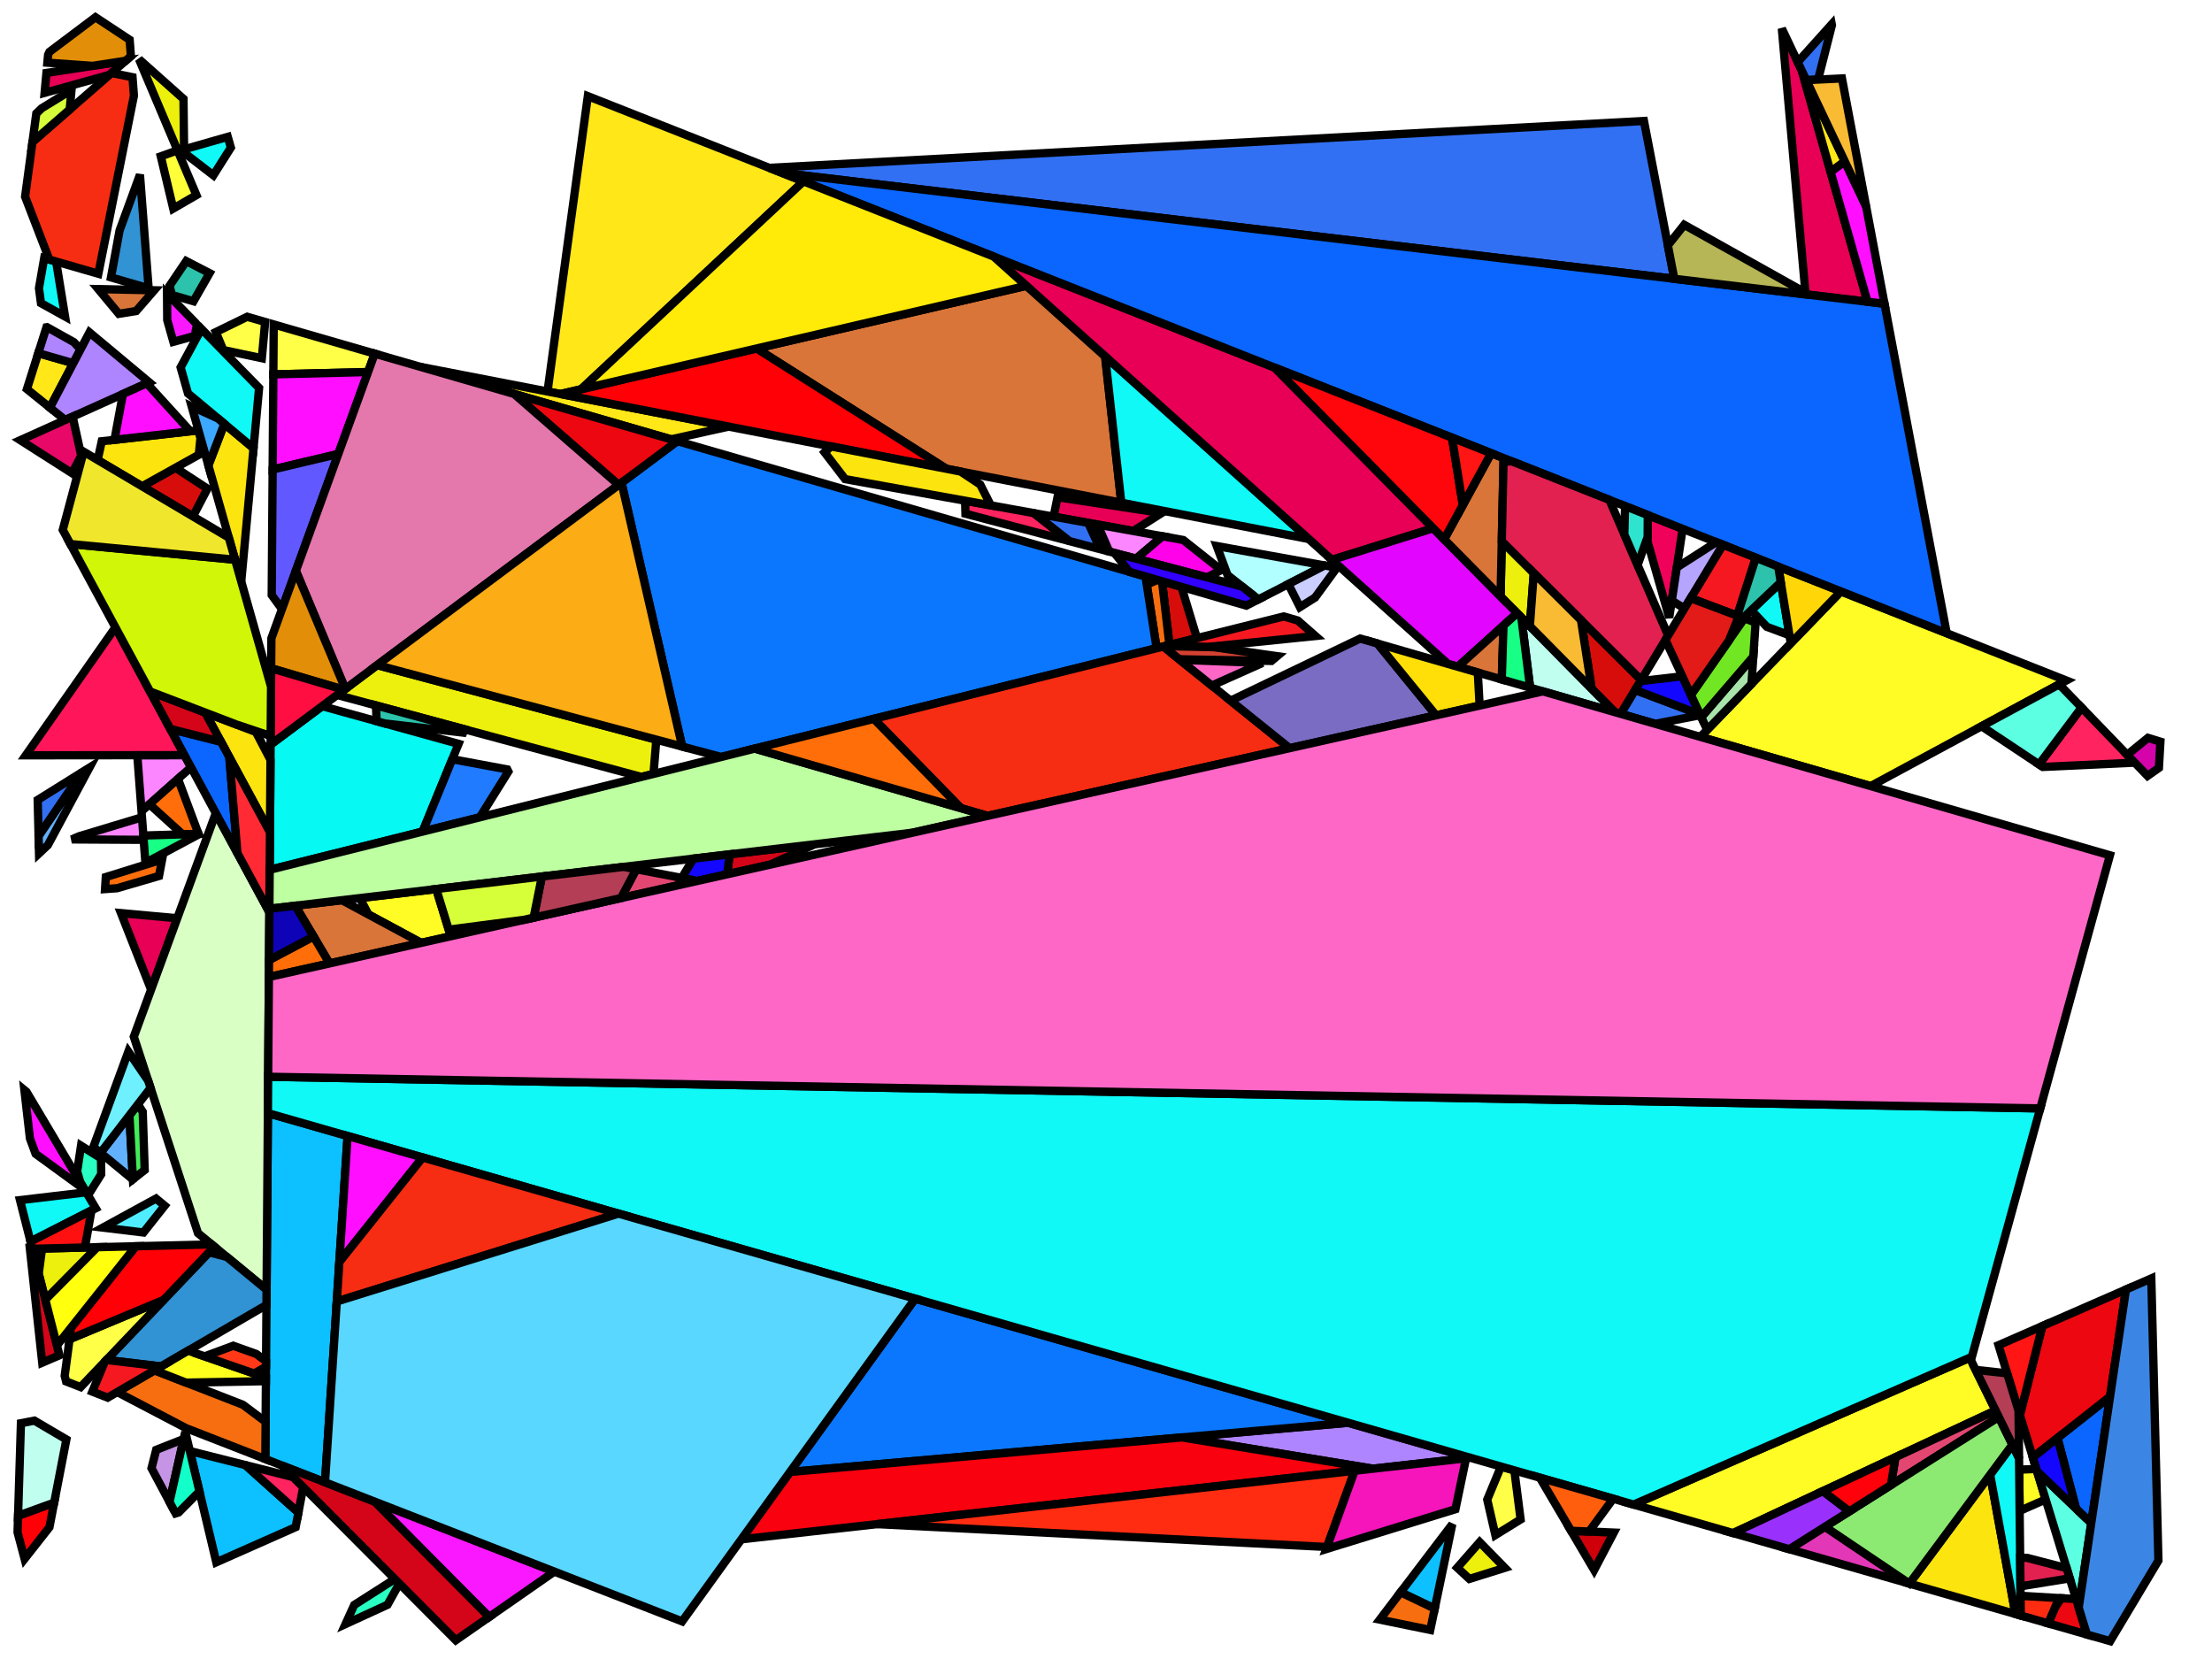 <?xml version="1.0" encoding="iso-8859-1" standalone="no"?>
<!DOCTYPE svg PUBLIC "-//W3C//DTD SVG 1.0//EN" "http://www.w3.org/TR/2001/REC-SVG-20010904/DTD/svg10.dtd">
<svg xmlns="http://www.w3.org/2000/svg" width="800" height="600">
<path style="fill:rgb(0, 0, 0);fill-opacity:0.0;fill-rule:evenodd;stroke:rgb(0, 0, 0);stroke-width:0.0;" d="M 0, 600 L 800, 600 L 800, 0 L 0, 0 z "/>
<path style="fill:rgb(255, 252, 37);fill-opacity:1.0;fill-rule:evenodd;stroke:rgb(0, 0, 0);stroke-width:3.0;" d="M 721.729, 510.102 L 626.806, 554.465 L 590.82, 544.151 L 712.371, 491.055 z "/>
<path style="fill:rgb(255, 252, 37);fill-opacity:1.0;fill-rule:evenodd;stroke:rgb(0, 0, 0);stroke-width:3.0;" d="M 163.01, 338.603 L 152.313, 341.001 L 133.25, 330.73 L 130.134, 324.8 L 157.772, 321.531 z "/>
<path style="fill:rgb(255, 252, 37);fill-opacity:1.0;fill-rule:evenodd;stroke:rgb(0, 0, 0);stroke-width:3.0;" d="M 739.841, 542.293 L 730.428, 546.44 L 730.264, 531.52 L 736.473, 531.271 z "/>
<path style="fill:rgb(255, 252, 37);fill-opacity:1.0;fill-rule:evenodd;stroke:rgb(0, 0, 0);stroke-width:3.0;" d="M 747.32, 246.113 L 676.536, 284.307 L 614.963, 266.507 L 665.778, 213.886 z "/>
<path style="fill:rgb(231, 0, 85);fill-opacity:1.0;fill-rule:evenodd;stroke:rgb(0, 0, 0);stroke-width:3.0;" d="M 64.11, 332.098 L 54.648, 357.898 L 43.758, 330.244 z "/>
<path style="fill:rgb(231, 0, 85);fill-opacity:1.0;fill-rule:evenodd;stroke:rgb(0, 0, 0);stroke-width:3.0;" d="M 420.14, 185.537 L 409.866, 192.048 L 381.055, 186.859 L 382.465, 179.82 z "/>
<path style="fill:rgb(231, 0, 85);fill-opacity:1.0;fill-rule:evenodd;stroke:rgb(0, 0, 0);stroke-width:3.0;" d="M 39.581, 27.078 L 16.132, 33.579 L 16.791, 26.381 L 45.423, 21.988 z "/>
<path style="fill:rgb(231, 0, 85);fill-opacity:1.0;fill-rule:evenodd;stroke:rgb(0, 0, 0);stroke-width:3.0;" d="M 651.682, 25.635 L 675.405, 109.131 L 653.008, 106.473 L 644.425, 10.323 z "/>
<path style="fill:rgb(231, 0, 85);fill-opacity:1.0;fill-rule:evenodd;stroke:rgb(0, 0, 0);stroke-width:3.0;" d="M 461.004, 132.954 L 518.352, 191.045 L 481.704, 202.482 L 359.365, 92.783 z "/>
<path style="fill:rgb(215, 13, 11);fill-opacity:1.0;fill-rule:evenodd;stroke:rgb(0, 0, 0);stroke-width:3.0;" d="M 593.562, 245.938 L 586.169, 258.182 L 584.014, 257.56 L 575.648, 249.085 L 571.788, 224.255 z "/>
<path style="fill:rgb(215, 13, 11);fill-opacity:1.0;fill-rule:evenodd;stroke:rgb(0, 0, 0);stroke-width:3.0;" d="M 75.029, 176.734 L 69.772, 186.764 L 51.394, 175.885 L 63.45, 169.175 z "/>
<path style="fill:rgb(215, 13, 11);fill-opacity:1.0;fill-rule:evenodd;stroke:rgb(0, 0, 0);stroke-width:3.0;" d="M 427.277, 212.248 L 432.884, 230.784 L 422.953, 233.265 L 420.256, 210.218 z "/>
<path style="fill:rgb(13, 192, 255);fill-opacity:1.0;fill-rule:evenodd;stroke:rgb(0, 0, 0);stroke-width:3.0;" d="M 518.882, 581.782 L 506.535, 575.869 L 525.245, 551.257 z "/>
<path style="fill:rgb(13, 192, 255);fill-opacity:1.0;fill-rule:evenodd;stroke:rgb(0, 0, 0);stroke-width:3.0;" d="M 88.76, 529.862 L 107.92, 547.036 L 106.921, 552.309 L 78.229, 565.017 L 68.662, 524.792 z "/>
<path style="fill:rgb(13, 192, 255);fill-opacity:1.0;fill-rule:evenodd;stroke:rgb(0, 0, 0);stroke-width:3.0;" d="M 125.702, 410.842 L 117.545, 536.091 L 95.963, 527.685 L 96.886, 402.583 z "/>
<path style="fill:rgb(7, 249, 243);fill-opacity:1.0;fill-rule:evenodd;stroke:rgb(0, 0, 0);stroke-width:3.0;" d="M 165.849, 269.03 L 152.844, 300.753 L 97.535, 314.572 L 97.868, 269.301 L 116.519, 255.384 z "/>
<path style="fill:rgb(79, 237, 255);fill-opacity:1.0;fill-rule:evenodd;stroke:rgb(0, 0, 0);stroke-width:3.0;" d="M 59.557, 436.06 L 51.883, 445.75 L 37.213, 443.976 L 56.425, 433.478 z "/>
<path style="fill:rgb(217, 255, 197);fill-opacity:1.0;fill-rule:evenodd;stroke:rgb(0, 0, 0);stroke-width:3.0;" d="M 97.421, 329.929 L 96.415, 466.439 L 71.607, 445.991 L 48.395, 374.947 L 78.052, 294.084 z "/>
<path style="fill:rgb(255, 231, 24);fill-opacity:1.0;fill-rule:evenodd;stroke:rgb(0, 0, 0);stroke-width:3.0;" d="M 290.586, 65.6 L 210.193, 140.764 L 202.71, 142.502 L 198.016, 141.593 L 212.598, 34.777 z "/>
<path style="fill:rgb(255, 231, 24);fill-opacity:1.0;fill-rule:evenodd;stroke:rgb(0, 0, 0);stroke-width:3.0;" d="M 26.506, 131.356 L 18.056, 147.443 L 9.735, 140.724 L 13.844, 127.728 z "/>
<path style="fill:rgb(255, 231, 24);fill-opacity:1.0;fill-rule:evenodd;stroke:rgb(0, 0, 0);stroke-width:3.0;" d="M 667.2, 58.377 L 662.068, 62.191 L 651.682, 25.635 z "/>
<path style="fill:rgb(255, 231, 24);fill-opacity:1.0;fill-rule:evenodd;stroke:rgb(0, 0, 0);stroke-width:3.0;" d="M 261.681, 153.93 L 262.605, 154.486 L 242.72, 158.893 L 152.093, 132.693 z "/>
<path style="fill:rgb(237, 240, 12);fill-opacity:1.0;fill-rule:evenodd;stroke:rgb(0, 0, 0);stroke-width:3.0;" d="M 237.366, 267.508 L 236.354, 279.888 L 231.958, 280.986 L 121.925, 251.35 L 136.405, 240.545 z "/>
<path style="fill:rgb(237, 240, 12);fill-opacity:1.0;fill-rule:evenodd;stroke:rgb(0, 0, 0);stroke-width:3.0;" d="M 66.364, 35.772 L 66.555, 52.508 L 65.014, 56.308 L 50.275, 21.422 z "/>
<path style="fill:rgb(237, 240, 12);fill-opacity:1.0;fill-rule:evenodd;stroke:rgb(0, 0, 0);stroke-width:3.0;" d="M 16.392, 470.062 L 14.001, 460.663 L 15.212, 451.556 L 35.165, 451.068 z "/>
<path style="fill:rgb(237, 240, 12);fill-opacity:1.0;fill-rule:evenodd;stroke:rgb(0, 0, 0);stroke-width:3.0;" d="M 554.715, 207.254 L 553.289, 226.436 L 542.697, 215.707 L 543.137, 195.725 z "/>
<path style="fill:rgb(237, 240, 12);fill-opacity:1.0;fill-rule:evenodd;stroke:rgb(0, 0, 0);stroke-width:3.0;" d="M 544.242, 567.032 L 531.419, 571.038 L 527.038, 566.982 L 535.142, 557.732 z "/>
<path style="fill:rgb(255, 255, 57);fill-opacity:1.0;fill-rule:evenodd;stroke:rgb(0, 0, 0);stroke-width:3.0;" d="M 71.038, 70.566 L 62.656, 75.427 L 58.153, 56.544 L 64.196, 54.371 z "/>
<path style="fill:rgb(226, 5, 255);fill-opacity:1.0;fill-rule:evenodd;stroke:rgb(0, 0, 0);stroke-width:3.0;" d="M 548.691, 221.778 L 527.235, 241.145 L 523.673, 240.115 L 481.704, 202.482 L 518.352, 191.045 z "/>
<path style="fill:rgb(246, 110, 16);fill-opacity:1.0;fill-rule:evenodd;stroke:rgb(0, 0, 0);stroke-width:3.0;" d="M 518.882, 581.782 L 517.274, 589.498 L 499.018, 585.757 L 506.535, 575.869 z "/>
<path style="fill:rgb(246, 110, 16);fill-opacity:1.0;fill-rule:evenodd;stroke:rgb(0, 0, 0);stroke-width:3.0;" d="M 87.855, 508.056 L 96.063, 514.206 L 95.963, 527.685 L 67.363, 516.544 L 42.394, 503.459 L 55.864, 495.598 z "/>
<path style="fill:rgb(246, 110, 16);fill-opacity:1.0;fill-rule:evenodd;stroke:rgb(0, 0, 0);stroke-width:3.0;" d="M 420.256, 210.218 L 422.953, 233.265 L 418.303, 234.427 L 414.734, 211.385 L 418.596, 209.738 z "/>
<path style="fill:rgb(217, 117, 57);fill-opacity:1.0;fill-rule:evenodd;stroke:rgb(0, 0, 0);stroke-width:3.0;" d="M 55.769, 104.987 L 49.26, 112.48 L 42.98, 113.505 L 35.543, 104.563 z "/>
<path style="fill:rgb(217, 117, 57);fill-opacity:1.0;fill-rule:evenodd;stroke:rgb(0, 0, 0);stroke-width:3.0;" d="M 399.698, 128.949 L 405.532, 181.807 L 342.283, 169.55 L 273.625, 126.029 L 371.17, 103.369 z "/>
<path style="fill:rgb(217, 117, 57);fill-opacity:1.0;fill-rule:evenodd;stroke:rgb(0, 0, 0);stroke-width:3.0;" d="M 543.138, 245.742 L 527.235, 241.145 L 543.756, 226.233 z "/>
<path style="fill:rgb(217, 117, 57);fill-opacity:1.0;fill-rule:evenodd;stroke:rgb(0, 0, 0);stroke-width:3.0;" d="M 152.313, 341.001 L 119.165, 348.433 L 106.807, 327.559 L 123.663, 325.565 z "/>
<path style="fill:rgb(217, 117, 57);fill-opacity:1.0;fill-rule:evenodd;stroke:rgb(0, 0, 0);stroke-width:3.0;" d="M 543.798, 165.676 L 542.697, 215.707 L 522.301, 195.045 L 539.3, 163.898 z "/>
<path style="fill:rgb(41, 255, 194);fill-opacity:1.0;fill-rule:evenodd;stroke:rgb(0, 0, 0);stroke-width:3.0;" d="M 144.416, 572.711 L 140.147, 580.387 L 124.971, 587.352 L 128.098, 580.46 L 142.793, 571.081 z "/>
<path style="fill:rgb(41, 255, 194);fill-opacity:1.0;fill-rule:evenodd;stroke:rgb(0, 0, 0);stroke-width:3.0;" d="M 36.536, 418.92 L 36.598, 424.691 L 31.826, 432.291 L 29.045, 427.613 L 27.904, 423.663 L 29.307, 414.364 z "/>
<path style="fill:rgb(252, 134, 255);fill-opacity:1.0;fill-rule:evenodd;stroke:rgb(0, 0, 0);stroke-width:3.0;" d="M 420.45, 193.954 L 410.882, 202.05 L 401.178, 199.495 L 396.96, 189.724 z "/>
<path style="fill:rgb(252, 134, 255);fill-opacity:1.0;fill-rule:evenodd;stroke:rgb(0, 0, 0);stroke-width:3.0;" d="M 51.961, 303.733 L 25.984, 303.586 L 28.513, 302.472 L 51.346, 295.582 z "/>
<path style="fill:rgb(252, 134, 255);fill-opacity:1.0;fill-rule:evenodd;stroke:rgb(0, 0, 0);stroke-width:3.0;" d="M 69.088, 277.495 L 51.182, 293.412 L 49.652, 273.125 L 66.717, 273.107 z "/>
<path style="fill:rgb(255, 21, 89);fill-opacity:1.0;fill-rule:evenodd;stroke:rgb(0, 0, 0);stroke-width:3.0;" d="M 66.717, 273.107 L 9.326, 273.167 L 41.744, 226.89 z "/>
<path style="fill:rgb(175, 132, 255);fill-opacity:1.0;fill-rule:evenodd;stroke:rgb(0, 0, 0);stroke-width:3.0;" d="M 530.34, 526.817 L 530.216, 527.413 L 496.528, 531.179 L 427.485, 519.855 L 487.563, 514.556 z "/>
<path style="fill:rgb(175, 132, 255);fill-opacity:1.0;fill-rule:evenodd;stroke:rgb(0, 0, 0);stroke-width:3.0;" d="M 26.7, 123.744 L 29.137, 126.348 L 26.506, 131.356 L 13.844, 127.728 L 16.804, 118.365 L 17.009, 118.331 z "/>
<path style="fill:rgb(175, 132, 255);fill-opacity:1.0;fill-rule:evenodd;stroke:rgb(0, 0, 0);stroke-width:3.0;" d="M 53.935, 138.24 L 23.571, 151.897 L 18.056, 147.443 L 32.356, 120.22 z "/>
<path style="fill:rgb(49, 146, 212);fill-opacity:1.0;fill-rule:evenodd;stroke:rgb(0, 0, 0);stroke-width:3.0;" d="M 82.034, 454.586 L 96.415, 466.439 L 96.374, 471.956 L 58.258, 494.201 L 38.497, 491.849 L 75.586, 452.912 z "/>
<path style="fill:rgb(49, 146, 212);fill-opacity:1.0;fill-rule:evenodd;stroke:rgb(0, 0, 0);stroke-width:3.0;" d="M 53.751, 104.263 L 40.137, 100.327 L 43.244, 83.355 L 50.616, 63.19 z "/>
<path style="fill:rgb(255, 255, 71);fill-opacity:1.0;fill-rule:evenodd;stroke:rgb(0, 0, 0);stroke-width:3.0;" d="M 547.68, 531.787 L 549.948, 549.525 L 540.816, 555.174 L 537.878, 542.358 L 542.846, 530.401 z "/>
<path style="fill:rgb(255, 255, 71);fill-opacity:1.0;fill-rule:evenodd;stroke:rgb(0, 0, 0);stroke-width:3.0;" d="M 95.902, 116.448 L 94.694, 129.552 L 80.748, 126.586 L 78.059, 120.098 L 89.395, 114.567 z "/>
<path style="fill:rgb(255, 255, 71);fill-opacity:1.0;fill-rule:evenodd;stroke:rgb(0, 0, 0);stroke-width:3.0;" d="M 29.152, 501.66 L 23.909, 499.618 L 23.393, 497.587 L 25.157, 484.342 L 59.198, 470.117 z "/>
<path style="fill:rgb(255, 255, 71);fill-opacity:1.0;fill-rule:evenodd;stroke:rgb(0, 0, 0);stroke-width:3.0;" d="M 135.525, 127.903 L 133.11, 134.556 L 98.856, 135.393 L 98.989, 117.341 z "/>
<path style="fill:rgb(255, 35, 95);fill-opacity:1.0;fill-rule:evenodd;stroke:rgb(0, 0, 0);stroke-width:3.0;" d="M 373.905, 185.572 L 386.787, 195.705 L 349.17, 185.8 L 349.035, 181.092 z "/>
<path style="fill:rgb(255, 35, 95);fill-opacity:1.0;fill-rule:evenodd;stroke:rgb(0, 0, 0);stroke-width:3.0;" d="M 106.074, 534.23 L 109.663, 537.832 L 107.92, 547.036 L 88.76, 529.862 z "/>
<path style="fill:rgb(255, 35, 95);fill-opacity:1.0;fill-rule:evenodd;stroke:rgb(0, 0, 0);stroke-width:3.0;" d="M 772.068, 275.822 L 738.807, 277.375 L 737.437, 276.464 L 752.835, 255.895 z "/>
<path style="fill:rgb(92, 255, 226);fill-opacity:1.0;fill-rule:evenodd;stroke:rgb(0, 0, 0);stroke-width:3.0;" d="M 756.337, 550.827 L 751.794, 581.416 L 736.726, 532.098 z "/>
<path style="fill:rgb(92, 255, 226);fill-opacity:1.0;fill-rule:evenodd;stroke:rgb(0, 0, 0);stroke-width:3.0;" d="M 745.494, 248.289 L 752.835, 255.895 L 737.437, 276.464 L 716.667, 262.653 L 744.119, 247.84 z "/>
<path style="fill:rgb(97, 177, 255);fill-opacity:1.0;fill-rule:evenodd;stroke:rgb(0, 0, 0);stroke-width:3.0;" d="M 17.315, 305.64 L 14.113, 308.64 L 13.955, 302.305 L 29.588, 279.343 L 32.352, 277.618 z "/>
<path style="fill:rgb(97, 177, 255);fill-opacity:1.0;fill-rule:evenodd;stroke:rgb(0, 0, 0);stroke-width:3.0;" d="M 48.069, 426.492 L 48.007, 426.541 L 36.36, 416.94 L 46.81, 403.385 z "/>
<path style="fill:rgb(11, 119, 255);fill-opacity:1.0;fill-rule:evenodd;stroke:rgb(0, 0, 0);stroke-width:3.0;" d="M 414.286, 208.492 L 418.303, 234.427 L 260.826, 273.773 L 246.725, 270.007 L 224.786, 174.594 L 244.959, 159.54 z "/>
<path style="fill:rgb(11, 119, 255);fill-opacity:1.0;fill-rule:evenodd;stroke:rgb(0, 0, 0);stroke-width:3.0;" d="M 487.563, 514.556 L 285.721, 532.357 L 330.978, 469.677 z "/>
<path style="fill:rgb(177, 255, 255);fill-opacity:1.0;fill-rule:evenodd;stroke:rgb(0, 0, 0);stroke-width:3.0;" d="M 479.069, 204.512 L 455.107, 216.79 L 443.95, 207.966 L 440.062, 197.487 z "/>
<path style="fill:rgb(255, 2, 234);fill-opacity:1.0;fill-rule:evenodd;stroke:rgb(0, 0, 0);stroke-width:3.0;" d="M 427.942, 195.304 L 441.679, 206.169 L 436.508, 208.798 L 410.882, 202.05 L 420.45, 193.954 z "/>
<path style="fill:rgb(231, 8, 103);fill-opacity:1.0;fill-rule:evenodd;stroke:rgb(0, 0, 0);stroke-width:3.0;" d="M 29.374, 164.802 L 26.058, 171.14 L 7.335, 159.199 L 26.269, 150.683 z "/>
<path style="fill:rgb(249, 1, 14);fill-opacity:1.0;fill-rule:evenodd;stroke:rgb(0, 0, 0);stroke-width:3.0;" d="M 496.528, 531.179 L 268.137, 556.71 L 285.721, 532.357 L 427.485, 519.855 z "/>
<path style="fill:rgb(255, 0, 7);fill-opacity:1.0;fill-rule:evenodd;stroke:rgb(0, 0, 0);stroke-width:3.0;" d="M 17.879, 552.334 L 8.894, 563.77 L 6.347, 554.173 L 6.533, 548.19 L 19.595, 543.444 z "/>
<path style="fill:rgb(255, 0, 7);fill-opacity:1.0;fill-rule:evenodd;stroke:rgb(0, 0, 0);stroke-width:3.0;" d="M 77.529, 450.872 L 59.198, 470.117 L 25.157, 484.342 L 25.718, 480.13 L 49.104, 450.727 L 76.539, 450.057 z "/>
<path style="fill:rgb(255, 0, 7);fill-opacity:1.0;fill-rule:evenodd;stroke:rgb(0, 0, 0);stroke-width:3.0;" d="M 342.283, 169.55 L 202.71, 142.502 L 273.625, 126.029 z "/>
<path style="fill:rgb(32, 123, 255);fill-opacity:1.0;fill-rule:evenodd;stroke:rgb(0, 0, 0);stroke-width:3.0;" d="M 183.468, 278.27 L 183.855, 279.04 L 173.543, 295.581 L 152.844, 300.753 L 163.374, 275.066 L 164.698, 274.784 z "/>
<path style="fill:rgb(255, 110, 11);fill-opacity:1.0;fill-rule:evenodd;stroke:rgb(0, 0, 0);stroke-width:3.0;" d="M 57.508, 316.815 L 42.325, 321.243 L 37.992, 321.549 L 38.272, 317.199 L 58.633, 310.864 z "/>
<path style="fill:rgb(255, 110, 11);fill-opacity:1.0;fill-rule:evenodd;stroke:rgb(0, 0, 0);stroke-width:3.0;" d="M 71.794, 301.589 L 66.05, 301.76 L 54.043, 290.869 L 64.372, 281.687 z "/>
<path style="fill:rgb(252, 228, 14);fill-opacity:1.0;fill-rule:evenodd;stroke:rgb(0, 0, 0);stroke-width:3.0;" d="M 72.513, 158.253 L 71.902, 164.47 L 51.394, 175.885 L 35.318, 166.369 L 36.799, 159.587 L 71.773, 155.641 z "/>
<path style="fill:rgb(252, 228, 14);fill-opacity:1.0;fill-rule:evenodd;stroke:rgb(0, 0, 0);stroke-width:3.0;" d="M 347.43, 170.548 L 354.52, 175.242 L 358.333, 182.767 L 305.65, 173.279 L 298.222, 163.602 L 300.543, 161.461 z "/>
<path style="fill:rgb(252, 228, 14);fill-opacity:1.0;fill-rule:evenodd;stroke:rgb(0, 0, 0);stroke-width:3.0;" d="M 91.692, 162.109 L 87.249, 210.299 L 75.363, 168.321 L 81.13, 153.276 z "/>
<path style="fill:rgb(252, 228, 14);fill-opacity:1.0;fill-rule:evenodd;stroke:rgb(0, 0, 0);stroke-width:3.0;" d="M 92.553, 264.739 L 97.828, 274.797 L 97.635, 300.984 L 74.201, 257.709 z "/>
<path style="fill:rgb(252, 228, 14);fill-opacity:1.0;fill-rule:evenodd;stroke:rgb(0, 0, 0);stroke-width:3.0;" d="M 728.908, 583.729 L 690.538, 572.732 L 719.769, 533.331 z "/>
<path style="fill:rgb(16, 249, 246);fill-opacity:1.0;fill-rule:evenodd;stroke:rgb(0, 0, 0);stroke-width:3.0;" d="M 34.62, 436.992 L 11.04, 449.023 L 7.23, 434.046 L 31.187, 431.217 z "/>
<path style="fill:rgb(16, 249, 246);fill-opacity:1.0;fill-rule:evenodd;stroke:rgb(0, 0, 0);stroke-width:3.0;" d="M 20.302, 94.593 L 23.532, 114.482 L 14.813, 109.64 L 14.094, 104.246 L 15.987, 93.346 z "/>
<path style="fill:rgb(16, 249, 246);fill-opacity:1.0;fill-rule:evenodd;stroke:rgb(0, 0, 0);stroke-width:3.0;" d="M 473.291, 194.939 L 405.532, 181.807 L 399.698, 128.949 z "/>
<path style="fill:rgb(16, 249, 246);fill-opacity:1.0;fill-rule:evenodd;stroke:rgb(0, 0, 0);stroke-width:3.0;" d="M 93.703, 140.299 L 91.692, 162.109 L 67.993, 142.291 L 65.326, 132.871 L 72.847, 118.948 z "/>
<path style="fill:rgb(16, 249, 246);fill-opacity:1.0;fill-rule:evenodd;stroke:rgb(0, 0, 0);stroke-width:3.0;" d="M 647.179, 229.755 L 638.976, 226.676 L 633.374, 220.697 L 644.048, 210.575 z "/>
<path style="fill:rgb(16, 249, 246);fill-opacity:1.0;fill-rule:evenodd;stroke:rgb(0, 0, 0);stroke-width:3.0;" d="M 83.493, 53.388 L 77.168, 63.39 L 66.587, 55.227 L 66.573, 54.011 L 82.372, 49.493 z "/>
<path style="fill:rgb(16, 249, 246);fill-opacity:1.0;fill-rule:evenodd;stroke:rgb(0, 0, 0);stroke-width:3.0;" d="M 737.885, 400.871 L 713.158, 490.711 L 590.82, 544.151 L 96.886, 402.583 L 96.983, 389.421 z "/>
<path style="fill:rgb(16, 249, 246);fill-opacity:1.0;fill-rule:evenodd;stroke:rgb(0, 0, 0);stroke-width:3.0;" d="M 730.218, 527.38 L 730.845, 584.284 L 728.908, 583.729 L 719.769, 533.331 L 727.814, 522.487 z "/>
<path style="fill:rgb(50, 112, 243);fill-opacity:1.0;fill-rule:evenodd;stroke:rgb(0, 0, 0);stroke-width:3.0;" d="M 614.827, 258.368 L 614.956, 258.647 L 598.628, 261.784 L 586.169, 258.182 L 591.383, 249.546 z "/>
<path style="fill:rgb(50, 112, 243);fill-opacity:1.0;fill-rule:evenodd;stroke:rgb(0, 0, 0);stroke-width:3.0;" d="M 13.955, 302.305 L 13.632, 289.298 L 29.588, 279.343 z "/>
<path style="fill:rgb(50, 112, 243);fill-opacity:1.0;fill-rule:evenodd;stroke:rgb(0, 0, 0);stroke-width:3.0;" d="M 662.537, 9.094 L 657.532, 28.777 L 653.268, 28.982 L 650.173, 22.45 L 662.476, 8.767 z "/>
<path style="fill:rgb(50, 112, 243);fill-opacity:1.0;fill-rule:evenodd;stroke:rgb(0, 0, 0);stroke-width:3.0;" d="M 605.532, 100.839 L 282.866, 62.548 L 278.198, 60.704 L 594.562, 43.751 z "/>
<path style="fill:rgb(50, 112, 243);fill-opacity:1.0;fill-rule:evenodd;stroke:rgb(0, 0, 0);stroke-width:3.0;" d="M 393.57, 189.113 L 397.911, 198.635 L 386.787, 195.705 L 373.905, 185.572 z "/>
<path style="fill:rgb(240, 2, 91);fill-opacity:1.0;fill-rule:evenodd;stroke:rgb(0, 0, 0);stroke-width:3.0;" d="M 608.545, 191.266 L 603.698, 223.377 L 595.878, 195.94 L 595.948, 186.287 z "/>
<path style="fill:rgb(255, 215, 8);fill-opacity:1.0;fill-rule:evenodd;stroke:rgb(0, 0, 0);stroke-width:3.0;" d="M 665.778, 213.886 L 647.653, 232.655 L 643.126, 204.933 z "/>
<path style="fill:rgb(10, 102, 255);fill-opacity:1.0;fill-rule:evenodd;stroke:rgb(0, 0, 0);stroke-width:3.0;" d="M 79.918, 268.267 L 82.939, 273.845 L 85.868, 308.547 L 61.596, 263.628 z "/>
<path style="fill:rgb(10, 102, 255);fill-opacity:1.0;fill-rule:evenodd;stroke:rgb(0, 0, 0);stroke-width:3.0;" d="M 756.337, 550.827 L 750.824, 545.561 L 744.117, 520.059 L 763.134, 505.068 z "/>
<path style="fill:rgb(10, 102, 255);fill-opacity:1.0;fill-rule:evenodd;stroke:rgb(0, 0, 0);stroke-width:3.0;" d="M 681.561, 109.861 L 704.055, 229.014 L 282.866, 62.548 z "/>
<path style="fill:rgb(255, 14, 255);fill-opacity:1.0;fill-rule:evenodd;stroke:rgb(0, 0, 0);stroke-width:3.0;" d="M 122.351, 164.188 L 98.602, 169.814 L 98.856, 135.393 L 133.11, 134.556 z "/>
<path style="fill:rgb(255, 14, 255);fill-opacity:1.0;fill-rule:evenodd;stroke:rgb(0, 0, 0);stroke-width:3.0;" d="M 9.58, 394.869 L 30.596, 430.222 L 12.882, 417.304 L 10.825, 411.732 L 8.826, 394.247 z "/>
<path style="fill:rgb(255, 14, 255);fill-opacity:1.0;fill-rule:evenodd;stroke:rgb(0, 0, 0);stroke-width:3.0;" d="M 152.841, 418.62 L 122.733, 456.424 L 125.702, 410.842 z "/>
<path style="fill:rgb(255, 14, 255);fill-opacity:1.0;fill-rule:evenodd;stroke:rgb(0, 0, 0);stroke-width:3.0;" d="M 674.914, 74.652 L 681.561, 109.861 L 675.405, 109.131 L 662.068, 62.191 L 667.2, 58.377 z "/>
<path style="fill:rgb(255, 14, 255);fill-opacity:1.0;fill-rule:evenodd;stroke:rgb(0, 0, 0);stroke-width:3.0;" d="M 68.84, 155.972 L 41.395, 159.068 L 44.456, 142.504 L 53.081, 138.624 z "/>
<path style="fill:rgb(97, 89, 255);fill-opacity:1.0;fill-rule:evenodd;stroke:rgb(0, 0, 0);stroke-width:3.0;" d="M 101.98, 220.294 L 98.267, 215.214 L 98.602, 169.814 L 122.351, 164.188 z "/>
<path style="fill:rgb(207, 0, 10);fill-opacity:1.0;fill-rule:evenodd;stroke:rgb(0, 0, 0);stroke-width:3.0;" d="M 583.654, 554.28 L 576.543, 567.816 L 568.199, 553.628 z "/>
<path style="fill:rgb(255, 42, 52);fill-opacity:1.0;fill-rule:evenodd;stroke:rgb(0, 0, 0);stroke-width:3.0;" d="M 97.635, 300.984 L 97.421, 329.929 L 85.868, 308.547 L 82.939, 273.845 z "/>
<path style="fill:rgb(255, 95, 13);fill-opacity:1.0;fill-rule:evenodd;stroke:rgb(0, 0, 0);stroke-width:3.0;" d="M 583.42, 542.03 L 574.723, 553.903 L 568.199, 553.628 L 556.911, 534.432 z "/>
<path style="fill:rgb(249, 24, 255);fill-opacity:1.0;fill-rule:evenodd;stroke:rgb(0, 0, 0);stroke-width:3.0;" d="M 200.479, 568.395 L 176.911, 584.805 L 135.485, 543.079 z "/>
<path style="fill:rgb(249, 24, 255);fill-opacity:1.0;fill-rule:evenodd;stroke:rgb(0, 0, 0);stroke-width:3.0;" d="M 70.744, 116.795 L 71.233, 117.426 L 70.428, 121.484 L 62.706, 123.621 L 60.483, 115.767 L 60.408, 106.214 z "/>
<path style="fill:rgb(228, 70, 114);fill-opacity:1.0;fill-rule:evenodd;stroke:rgb(0, 0, 0);stroke-width:3.0;" d="M 252.24, 318.598 L 224.596, 324.796 L 230.113, 314.374 z "/>
<path style="fill:rgb(228, 70, 114);fill-opacity:1.0;fill-rule:evenodd;stroke:rgb(0, 0, 0);stroke-width:3.0;" d="M 722.895, 512.475 L 683.878, 537.102 L 685.512, 527.028 L 721.729, 510.102 z "/>
<path style="fill:rgb(212, 5, 24);fill-opacity:1.0;fill-rule:evenodd;stroke:rgb(0, 0, 0);stroke-width:3.0;" d="M 135.485, 543.079 L 176.911, 584.805 L 164.841, 593.208 L 101.828, 529.969 z "/>
<path style="fill:rgb(212, 5, 24);fill-opacity:1.0;fill-rule:evenodd;stroke:rgb(0, 0, 0);stroke-width:3.0;" d="M 11.612, 451.273 L 21.502, 490.154 L 15.271, 492.827 L 10.602, 449.735 z "/>
<path style="fill:rgb(212, 5, 24);fill-opacity:1.0;fill-rule:evenodd;stroke:rgb(0, 0, 0);stroke-width:3.0;" d="M 278.586, 312.691 L 263.013, 316.183 L 263.87, 308.981 L 294.655, 305.34 z "/>
<path style="fill:rgb(212, 5, 24);fill-opacity:1.0;fill-rule:evenodd;stroke:rgb(0, 0, 0);stroke-width:3.0;" d="M 74.201, 257.709 L 79.918, 268.267 L 61.596, 263.628 L 54.272, 250.076 z "/>
<path style="fill:rgb(255, 255, 29);fill-opacity:1.0;fill-rule:evenodd;stroke:rgb(0, 0, 0);stroke-width:3.0;" d="M 96.181, 498.239 L 96.171, 499.517 L 67.285, 500.046 L 55.864, 495.598 L 68.047, 488.488 z "/>
<path style="fill:rgb(255, 234, 8);fill-opacity:1.0;fill-rule:evenodd;stroke:rgb(0, 0, 0);stroke-width:3.0;" d="M 359.365, 92.783 L 371.17, 103.369 L 210.193, 140.764 L 290.586, 65.6 z "/>
<path style="fill:rgb(182, 182, 86);fill-opacity:1.0;fill-rule:evenodd;stroke:rgb(0, 0, 0);stroke-width:3.0;" d="M 652.95, 105.818 L 653.008, 106.473 L 605.532, 100.839 L 603.206, 88.735 L 609.122, 81.314 z "/>
<path style="fill:rgb(246, 24, 32);fill-opacity:1.0;fill-rule:evenodd;stroke:rgb(0, 0, 0);stroke-width:3.0;" d="M 469.356, 224.413 L 475.742, 230.015 L 436.485, 234.014 L 421.341, 233.668 L 464.27, 222.942 z "/>
<path style="fill:rgb(246, 24, 32);fill-opacity:1.0;fill-rule:evenodd;stroke:rgb(0, 0, 0);stroke-width:3.0;" d="M 58.258, 494.201 L 38.942, 505.474 L 33.397, 503.314 L 37.894, 492.483 L 38.497, 491.849 z "/>
<path style="fill:rgb(246, 24, 32);fill-opacity:1.0;fill-rule:evenodd;stroke:rgb(0, 0, 0);stroke-width:3.0;" d="M 635.021, 201.73 L 628.305, 222.671 L 611.435, 216.339 L 623.101, 197.019 z "/>
<path style="fill:rgb(44, 194, 172);fill-opacity:1.0;fill-rule:evenodd;stroke:rgb(0, 0, 0);stroke-width:3.0;" d="M 643.126, 204.933 L 644.048, 210.575 L 630.446, 223.475 L 628.305, 222.671 L 635.021, 201.73 z "/>
<path style="fill:rgb(44, 194, 172);fill-opacity:1.0;fill-rule:evenodd;stroke:rgb(0, 0, 0);stroke-width:3.0;" d="M 75.794, 98.791 L 69.985, 108.956 L 62.173, 106.698 L 61.359, 103.33 L 67.362, 94.427 z "/>
<path style="fill:rgb(44, 194, 172);fill-opacity:1.0;fill-rule:evenodd;stroke:rgb(0, 0, 0);stroke-width:3.0;" d="M 168.008, 263.762 L 167.513, 264.97 L 139.177, 261.652 L 136.208, 260.83 L 135.96, 255.13 z "/>
<path style="fill:rgb(212, 64, 49);fill-opacity:1.0;fill-rule:evenodd;stroke:rgb(0, 0, 0);stroke-width:3.0;" d="M 439.068, 234.073 L 461.883, 237.313 L 459.83, 239.036 L 426.442, 238.433 L 420.713, 233.825 L 421.341, 233.668 z "/>
<path style="fill:rgb(226, 33, 81);fill-opacity:1.0;fill-rule:evenodd;stroke:rgb(0, 0, 0);stroke-width:3.0;" d="M 733.083, 563.415 L 747.431, 567.135 L 748.559, 570.827 L 730.728, 573.721 L 730.615, 563.396 z "/>
<path style="fill:rgb(226, 33, 81);fill-opacity:1.0;fill-rule:evenodd;stroke:rgb(0, 0, 0);stroke-width:3.0;" d="M 546.869, 166.89 L 582.058, 180.798 L 603.293, 229.823 L 593.562, 245.938 L 543.137, 195.725 L 543.772, 166.86 z "/>
<path style="fill:rgb(237, 7, 16);fill-opacity:1.0;fill-rule:evenodd;stroke:rgb(0, 0, 0);stroke-width:3.0;" d="M 750.85, 578.325 L 754.765, 591.14 L 740.757, 587.125 L 743.164, 581.517 L 745.481, 578.011 z "/>
<path style="fill:rgb(237, 7, 16);fill-opacity:1.0;fill-rule:evenodd;stroke:rgb(0, 0, 0);stroke-width:3.0;" d="M 763.134, 505.068 L 735.196, 527.091 L 730.526, 511.808 L 738.641, 479.579 L 768.882, 466.37 z "/>
<path style="fill:rgb(237, 7, 16);fill-opacity:1.0;fill-rule:evenodd;stroke:rgb(0, 0, 0);stroke-width:3.0;" d="M 244.959, 159.54 L 223.742, 175.373 L 185.931, 142.475 z "/>
<path style="fill:rgb(182, 165, 255);fill-opacity:1.0;fill-rule:evenodd;stroke:rgb(0, 0, 0);stroke-width:3.0;" d="M 623.101, 197.019 L 609.191, 220.055 L 604.628, 217.216 L 606.437, 205.234 L 620.72, 196.078 z "/>
<path style="fill:rgb(67, 237, 91);fill-opacity:1.0;fill-rule:evenodd;stroke:rgb(0, 0, 0);stroke-width:3.0;" d="M 51.621, 402.108 L 52.33, 423.136 L 48.069, 426.492 L 46.81, 403.385 L 49.876, 399.409 z "/>
<path style="fill:rgb(246, 45, 18);fill-opacity:1.0;fill-rule:evenodd;stroke:rgb(0, 0, 0);stroke-width:3.0;" d="M 466.408, 270.582 L 357.174, 295.072 L 347.536, 292.288 L 316.023, 259.982 L 420.713, 233.825 z "/>
<path style="fill:rgb(246, 45, 18);fill-opacity:1.0;fill-rule:evenodd;stroke:rgb(0, 0, 0);stroke-width:3.0;" d="M 223.673, 438.922 L 121.803, 470.703 L 122.733, 456.424 L 152.841, 418.62 z "/>
<path style="fill:rgb(246, 45, 18);fill-opacity:1.0;fill-rule:evenodd;stroke:rgb(0, 0, 0);stroke-width:3.0;" d="M 47.924, 27.919 L 48.434, 34.607 L 35.563, 99.005 L 17.844, 93.882 L 9.076, 71.135 L 11.743, 51.336 L 40.349, 26.409 z "/>
<path style="fill:rgb(202, 207, 255);fill-opacity:1.0;fill-rule:evenodd;stroke:rgb(0, 0, 0);stroke-width:3.0;" d="M 483.501, 205.31 L 475.611, 216.118 L 470.137, 219.571 L 465.942, 211.238 L 479.069, 204.512 z "/>
<path style="fill:rgb(226, 55, 182);fill-opacity:1.0;fill-rule:evenodd;stroke:rgb(0, 0, 0);stroke-width:3.0;" d="M 690.552, 572.714 L 690.538, 572.732 L 647.137, 560.292 L 660.021, 552.16 z "/>
<path style="fill:rgb(140, 234, 114);fill-opacity:1.0;fill-rule:evenodd;stroke:rgb(0, 0, 0);stroke-width:3.0;" d="M 727.814, 522.487 L 690.552, 572.714 L 660.021, 552.16 L 722.895, 512.475 z "/>
<path style="fill:rgb(255, 57, 24);fill-opacity:1.0;fill-rule:evenodd;stroke:rgb(0, 0, 0);stroke-width:3.0;" d="M 92.679, 489.676 L 96.224, 492.305 L 96.209, 494.333 L 91.866, 496.743 L 74, 490.551 L 84.343, 486.711 z "/>
<path style="fill:rgb(110, 240, 255);fill-opacity:1.0;fill-rule:evenodd;stroke:rgb(0, 0, 0);stroke-width:3.0;" d="M 53.588, 390.841 L 54.449, 393.478 L 36.36, 416.94 L 33.775, 414.81 L 46.423, 380.323 z "/>
<path style="fill:rgb(189, 255, 161);fill-opacity:1.0;fill-rule:evenodd;stroke:rgb(0, 0, 0);stroke-width:3.0;" d="M 357.174, 295.072 L 330.052, 301.153 L 97.431, 328.668 L 97.535, 314.572 L 272.959, 270.742 z "/>
<path style="fill:rgb(255, 16, 16);fill-opacity:1.0;fill-rule:evenodd;stroke:rgb(0, 0, 0);stroke-width:3.0;" d="M 30.713, 451.177 L 11.706, 451.641 L 11.04, 449.023 L 33.074, 437.781 z "/>
<path style="fill:rgb(255, 44, 17);fill-opacity:1.0;fill-rule:evenodd;stroke:rgb(0, 0, 0);stroke-width:3.0;" d="M 744.689, 577.965 L 740.757, 587.125 L 730.845, 584.284 L 730.766, 577.149 z "/>
<path style="fill:rgb(255, 44, 17);fill-opacity:1.0;fill-rule:evenodd;stroke:rgb(0, 0, 0);stroke-width:3.0;" d="M 479.934, 559.499 L 317.21, 551.224 L 489.939, 531.915 z "/>
<path style="fill:rgb(192, 255, 240);fill-opacity:1.0;fill-rule:evenodd;stroke:rgb(0, 0, 0);stroke-width:3.0;" d="M 584.014, 257.56 L 553.386, 248.705 L 550.212, 223.319 z "/>
<path style="fill:rgb(192, 255, 240);fill-opacity:1.0;fill-rule:evenodd;stroke:rgb(0, 0, 0);stroke-width:3.0;" d="M 24.006, 520.599 L 19.595, 543.444 L 6.533, 548.19 L 7.571, 514.724 L 12.435, 513.788 z "/>
<path style="fill:rgb(121, 108, 194);fill-opacity:1.0;fill-rule:evenodd;stroke:rgb(0, 0, 0);stroke-width:3.0;" d="M 498.201, 232.751 L 519.386, 258.705 L 466.408, 270.582 L 445.054, 253.405 L 491.925, 230.937 z "/>
<path style="fill:rgb(197, 148, 228);fill-opacity:1.0;fill-rule:evenodd;stroke:rgb(0, 0, 0);stroke-width:3.0;" d="M 66.315, 520.923 L 61.308, 543.182 L 54.796, 531.001 L 56.491, 524.356 L 65.734, 520.711 z "/>
<path style="fill:rgb(255, 223, 7);fill-opacity:1.0;fill-rule:evenodd;stroke:rgb(0, 0, 0);stroke-width:3.0;" d="M 534.468, 243.236 L 535.124, 255.176 L 519.386, 258.705 L 498.201, 232.751 z "/>
<path style="fill:rgb(249, 187, 51);fill-opacity:1.0;fill-rule:evenodd;stroke:rgb(0, 0, 0);stroke-width:3.0;" d="M 571.788, 224.255 L 575.648, 249.085 L 553.289, 226.436 L 554.715, 207.254 z "/>
<path style="fill:rgb(249, 187, 51);fill-opacity:1.0;fill-rule:evenodd;stroke:rgb(0, 0, 0);stroke-width:3.0;" d="M 674.914, 74.652 L 653.268, 28.982 L 666.175, 28.362 z "/>
<path style="fill:rgb(89, 215, 255);fill-opacity:1.0;fill-rule:evenodd;stroke:rgb(0, 0, 0);stroke-width:3.0;" d="M 330.978, 469.677 L 246.7, 586.399 L 117.545, 536.091 L 121.803, 470.703 L 223.673, 438.922 z "/>
<path style="fill:rgb(228, 119, 172);fill-opacity:1.0;fill-rule:evenodd;stroke:rgb(0, 0, 0);stroke-width:3.0;" d="M 185.931, 142.475 L 223.742, 175.373 L 124.877, 249.147 L 107.003, 206.46 L 135.525, 127.903 z "/>
<path style="fill:rgb(226, 142, 8);fill-opacity:1.0;fill-rule:evenodd;stroke:rgb(0, 0, 0);stroke-width:3.0;" d="M 124.877, 249.147 L 124.434, 249.478 L 98.072, 241.692 L 98.152, 230.836 L 107.003, 206.46 z "/>
<path style="fill:rgb(226, 142, 8);fill-opacity:1.0;fill-rule:evenodd;stroke:rgb(0, 0, 0);stroke-width:3.0;" d="M 46.891, 14.397 L 47.343, 20.314 L 45.423, 21.988 L 33.469, 23.822 L 17.13, 22.669 L 17.391, 19.818 L 17.902, 18.74 L 34.53, 6.233 z "/>
<path style="fill:rgb(255, 110, 9);fill-opacity:1.0;fill-rule:evenodd;stroke:rgb(0, 0, 0);stroke-width:3.0;" d="M 347.536, 292.288 L 272.959, 270.742 L 316.023, 259.982 z "/>
<path style="fill:rgb(255, 110, 9);fill-opacity:1.0;fill-rule:evenodd;stroke:rgb(0, 0, 0);stroke-width:3.0;" d="M 119.165, 348.433 L 97.249, 353.347 L 97.294, 347.222 L 113.395, 338.686 z "/>
<path style="fill:rgb(14, 3, 182);fill-opacity:1.0;fill-rule:evenodd;stroke:rgb(0, 0, 0);stroke-width:3.0;" d="M 113.395, 338.686 L 97.294, 347.222 L 97.431, 328.668 L 106.807, 327.559 z "/>
<path style="fill:rgb(255, 6, 13);fill-opacity:1.0;fill-rule:evenodd;stroke:rgb(0, 0, 0);stroke-width:3.0;" d="M 525.143, 158.303 L 529.044, 182.69 L 522.301, 195.045 L 461.004, 132.954 z "/>
<path style="fill:rgb(255, 21, 19);fill-opacity:1.0;fill-rule:evenodd;stroke:rgb(0, 0, 0);stroke-width:3.0;" d="M 730.526, 511.808 L 722.794, 486.502 L 738.641, 479.579 z "/>
<path style="fill:rgb(255, 21, 19);fill-opacity:1.0;fill-rule:evenodd;stroke:rgb(0, 0, 0);stroke-width:3.0;" d="M 539.3, 163.898 L 529.044, 182.69 L 525.143, 158.303 z "/>
<path style="fill:rgb(59, 134, 228);fill-opacity:1.0;fill-rule:evenodd;stroke:rgb(0, 0, 0);stroke-width:3.0;" d="M 780.622, 564.381 L 763.169, 593.549 L 754.765, 591.14 L 751.794, 581.416 L 768.882, 466.37 L 778.048, 462.365 z "/>
<path style="fill:rgb(19, 7, 255);fill-opacity:1.0;fill-rule:evenodd;stroke:rgb(0, 0, 0);stroke-width:3.0;" d="M 750.824, 545.561 L 736.726, 532.098 L 735.196, 527.091 L 744.117, 520.059 z "/>
<path style="fill:rgb(19, 7, 255);fill-opacity:1.0;fill-rule:evenodd;stroke:rgb(0, 0, 0);stroke-width:3.0;" d="M 263.013, 316.183 L 252.24, 318.598 L 246.561, 317.514 L 250.793, 310.528 L 263.87, 308.981 z "/>
<path style="fill:rgb(19, 7, 255);fill-opacity:1.0;fill-rule:evenodd;stroke:rgb(0, 0, 0);stroke-width:3.0;" d="M 614.827, 258.368 L 591.383, 249.546 L 593.33, 246.322 L 608.424, 244.58 z "/>
<path style="fill:rgb(255, 255, 14);fill-opacity:1.0;fill-rule:evenodd;stroke:rgb(0, 0, 0);stroke-width:3.0;" d="M 20.592, 486.575 L 16.392, 470.062 L 35.165, 451.068 L 49.104, 450.727 z "/>
<path style="fill:rgb(255, 14, 65);fill-opacity:1.0;fill-rule:evenodd;stroke:rgb(0, 0, 0);stroke-width:3.0;" d="M 124.434, 249.478 L 97.868, 269.301 L 98.072, 241.692 z "/>
<path style="fill:rgb(168, 228, 172);fill-opacity:1.0;fill-rule:evenodd;stroke:rgb(0, 0, 0);stroke-width:3.0;" d="M 633.447, 247.366 L 617.423, 263.959 L 615.294, 259.374 L 634.112, 237.461 z "/>
<path style="fill:rgb(18, 255, 202);fill-opacity:1.0;fill-rule:evenodd;stroke:rgb(0, 0, 0);stroke-width:3.0;" d="M 72.137, 539.405 L 64.603, 546.997 L 63.527, 547.333 L 61.308, 543.182 L 67.009, 517.841 z "/>
<path style="fill:rgb(215, 255, 57);fill-opacity:1.0;fill-rule:evenodd;stroke:rgb(0, 0, 0);stroke-width:3.0;" d="M 25.204, 39.607 L 11.743, 51.336 L 13.131, 41.037 L 15.08, 39.158 L 25.864, 32.534 z "/>
<path style="fill:rgb(47, 228, 207);fill-opacity:1.0;fill-rule:evenodd;stroke:rgb(0, 0, 0);stroke-width:3.0;" d="M 595.948, 186.287 L 595.891, 194.187 L 592.266, 204.366 L 587.453, 193.253 L 587.734, 183.041 z "/>
<path style="fill:rgb(252, 172, 20);fill-opacity:1.0;fill-rule:evenodd;stroke:rgb(0, 0, 0);stroke-width:3.0;" d="M 246.725, 270.007 L 136.405, 240.545 L 224.786, 174.594 z "/>
<path style="fill:rgb(255, 103, 199);fill-opacity:1.0;fill-rule:evenodd;stroke:rgb(0, 0, 0);stroke-width:3.0;" d="M 763.082, 309.327 L 737.885, 400.871 L 96.983, 389.421 L 97.249, 353.347 L 558.017, 250.044 z "/>
<path style="fill:rgb(255, 103, 199);fill-opacity:1.0;fill-rule:evenodd;stroke:rgb(0, 0, 0);stroke-width:3.0;" d="M 456.577, 239.76 L 438.267, 247.945 L 426.721, 238.657 z "/>
<path style="fill:rgb(24, 255, 134);fill-opacity:1.0;fill-rule:evenodd;stroke:rgb(0, 0, 0);stroke-width:3.0;" d="M 550.212, 223.319 L 553.386, 248.705 L 543.138, 245.742 L 543.756, 226.233 L 548.691, 221.778 z "/>
<path style="fill:rgb(24, 255, 134);fill-opacity:1.0;fill-rule:evenodd;stroke:rgb(0, 0, 0);stroke-width:3.0;" d="M 71.863, 301.772 L 52.588, 312.049 L 51.843, 302.182 L 71.794, 301.589 z "/>
<path style="fill:rgb(60, 168, 255);fill-opacity:1.0;fill-rule:evenodd;stroke:rgb(0, 0, 0);stroke-width:3.0;" d="M 78.778, 151.31 L 81.13, 153.276 L 75.363, 168.321 L 69.324, 146.994 z "/>
<path style="fill:rgb(112, 231, 34);fill-opacity:1.0;fill-rule:evenodd;stroke:rgb(0, 0, 0);stroke-width:3.0;" d="M 634.937, 225.16 L 634.112, 237.461 L 615.294, 259.374 L 611.554, 251.32 L 630.882, 223.638 z "/>
<path style="fill:rgb(212, 3, 170);fill-opacity:1.0;fill-rule:evenodd;stroke:rgb(0, 0, 0);stroke-width:3.0;" d="M 781.344, 268.231 L 780.798, 277.714 L 776.687, 280.607 L 769.325, 272.98 L 776.841, 266.856 z "/>
<path style="fill:rgb(179, 62, 85);fill-opacity:1.0;fill-rule:evenodd;stroke:rgb(0, 0, 0);stroke-width:3.0;" d="M 725.905, 496.685 L 730.029, 510.18 L 730.218, 527.38 L 714.525, 495.44 z "/>
<path style="fill:rgb(179, 62, 85);fill-opacity:1.0;fill-rule:evenodd;stroke:rgb(0, 0, 0);stroke-width:3.0;" d="M 230.113, 314.374 L 224.596, 324.796 L 192.98, 331.884 L 195.977, 317.012 L 225.586, 313.509 z "/>
<path style="fill:rgb(215, 255, 57);fill-opacity:1.0;fill-rule:evenodd;stroke:rgb(0, 0, 0);stroke-width:3.0;" d="M 192.98, 331.884 L 189.425, 332.681 L 162.281, 336.226 L 157.772, 321.531 L 195.977, 317.012 z "/>
<path style="fill:rgb(154, 48, 252);fill-opacity:1.0;fill-rule:evenodd;stroke:rgb(0, 0, 0);stroke-width:3.0;" d="M 668.841, 546.593 L 647.137, 560.292 L 626.806, 554.465 L 659.293, 539.282 z "/>
<path style="fill:rgb(255, 1, 10);fill-opacity:1.0;fill-rule:evenodd;stroke:rgb(0, 0, 0);stroke-width:3.0;" d="M 683.878, 537.102 L 668.841, 546.593 L 659.293, 539.282 L 685.512, 527.028 z "/>
<path style="fill:rgb(50, 0, 255);fill-opacity:1.0;fill-rule:evenodd;stroke:rgb(0, 0, 0);stroke-width:3.0;" d="M 449.242, 212.151 L 455.107, 216.79 L 450.737, 219.03 L 408.455, 206.806 L 403.063, 199.991 z "/>
<path style="fill:rgb(226, 26, 24);fill-opacity:1.0;fill-rule:evenodd;stroke:rgb(0, 0, 0);stroke-width:3.0;" d="M 628.852, 222.876 L 625.318, 231.607 L 611.554, 251.32 L 602.32, 231.435 L 611.435, 216.339 z "/>
<path style="fill:rgb(246, 20, 187);fill-opacity:1.0;fill-rule:evenodd;stroke:rgb(0, 0, 0);stroke-width:3.0;" d="M 526.378, 545.823 L 479.666, 560.238 L 489.939, 531.915 L 530.216, 527.413 z "/>
<path style="fill:rgb(209, 246, 7);fill-opacity:1.0;fill-rule:evenodd;stroke:rgb(0, 0, 0);stroke-width:3.0;" d="M 85.02, 202.427 L 98.023, 248.348 L 97.891, 266.183 L 85.363, 261.985 L 54.272, 250.076 L 25.462, 196.759 z "/>
<path style="fill:rgb(240, 231, 44);fill-opacity:1.0;fill-rule:evenodd;stroke:rgb(0, 0, 0);stroke-width:3.0;" d="M 82.763, 194.454 L 85.02, 202.427 L 25.462, 196.759 L 22.7, 191.646 L 30.256, 163.372 z "/>
</svg>